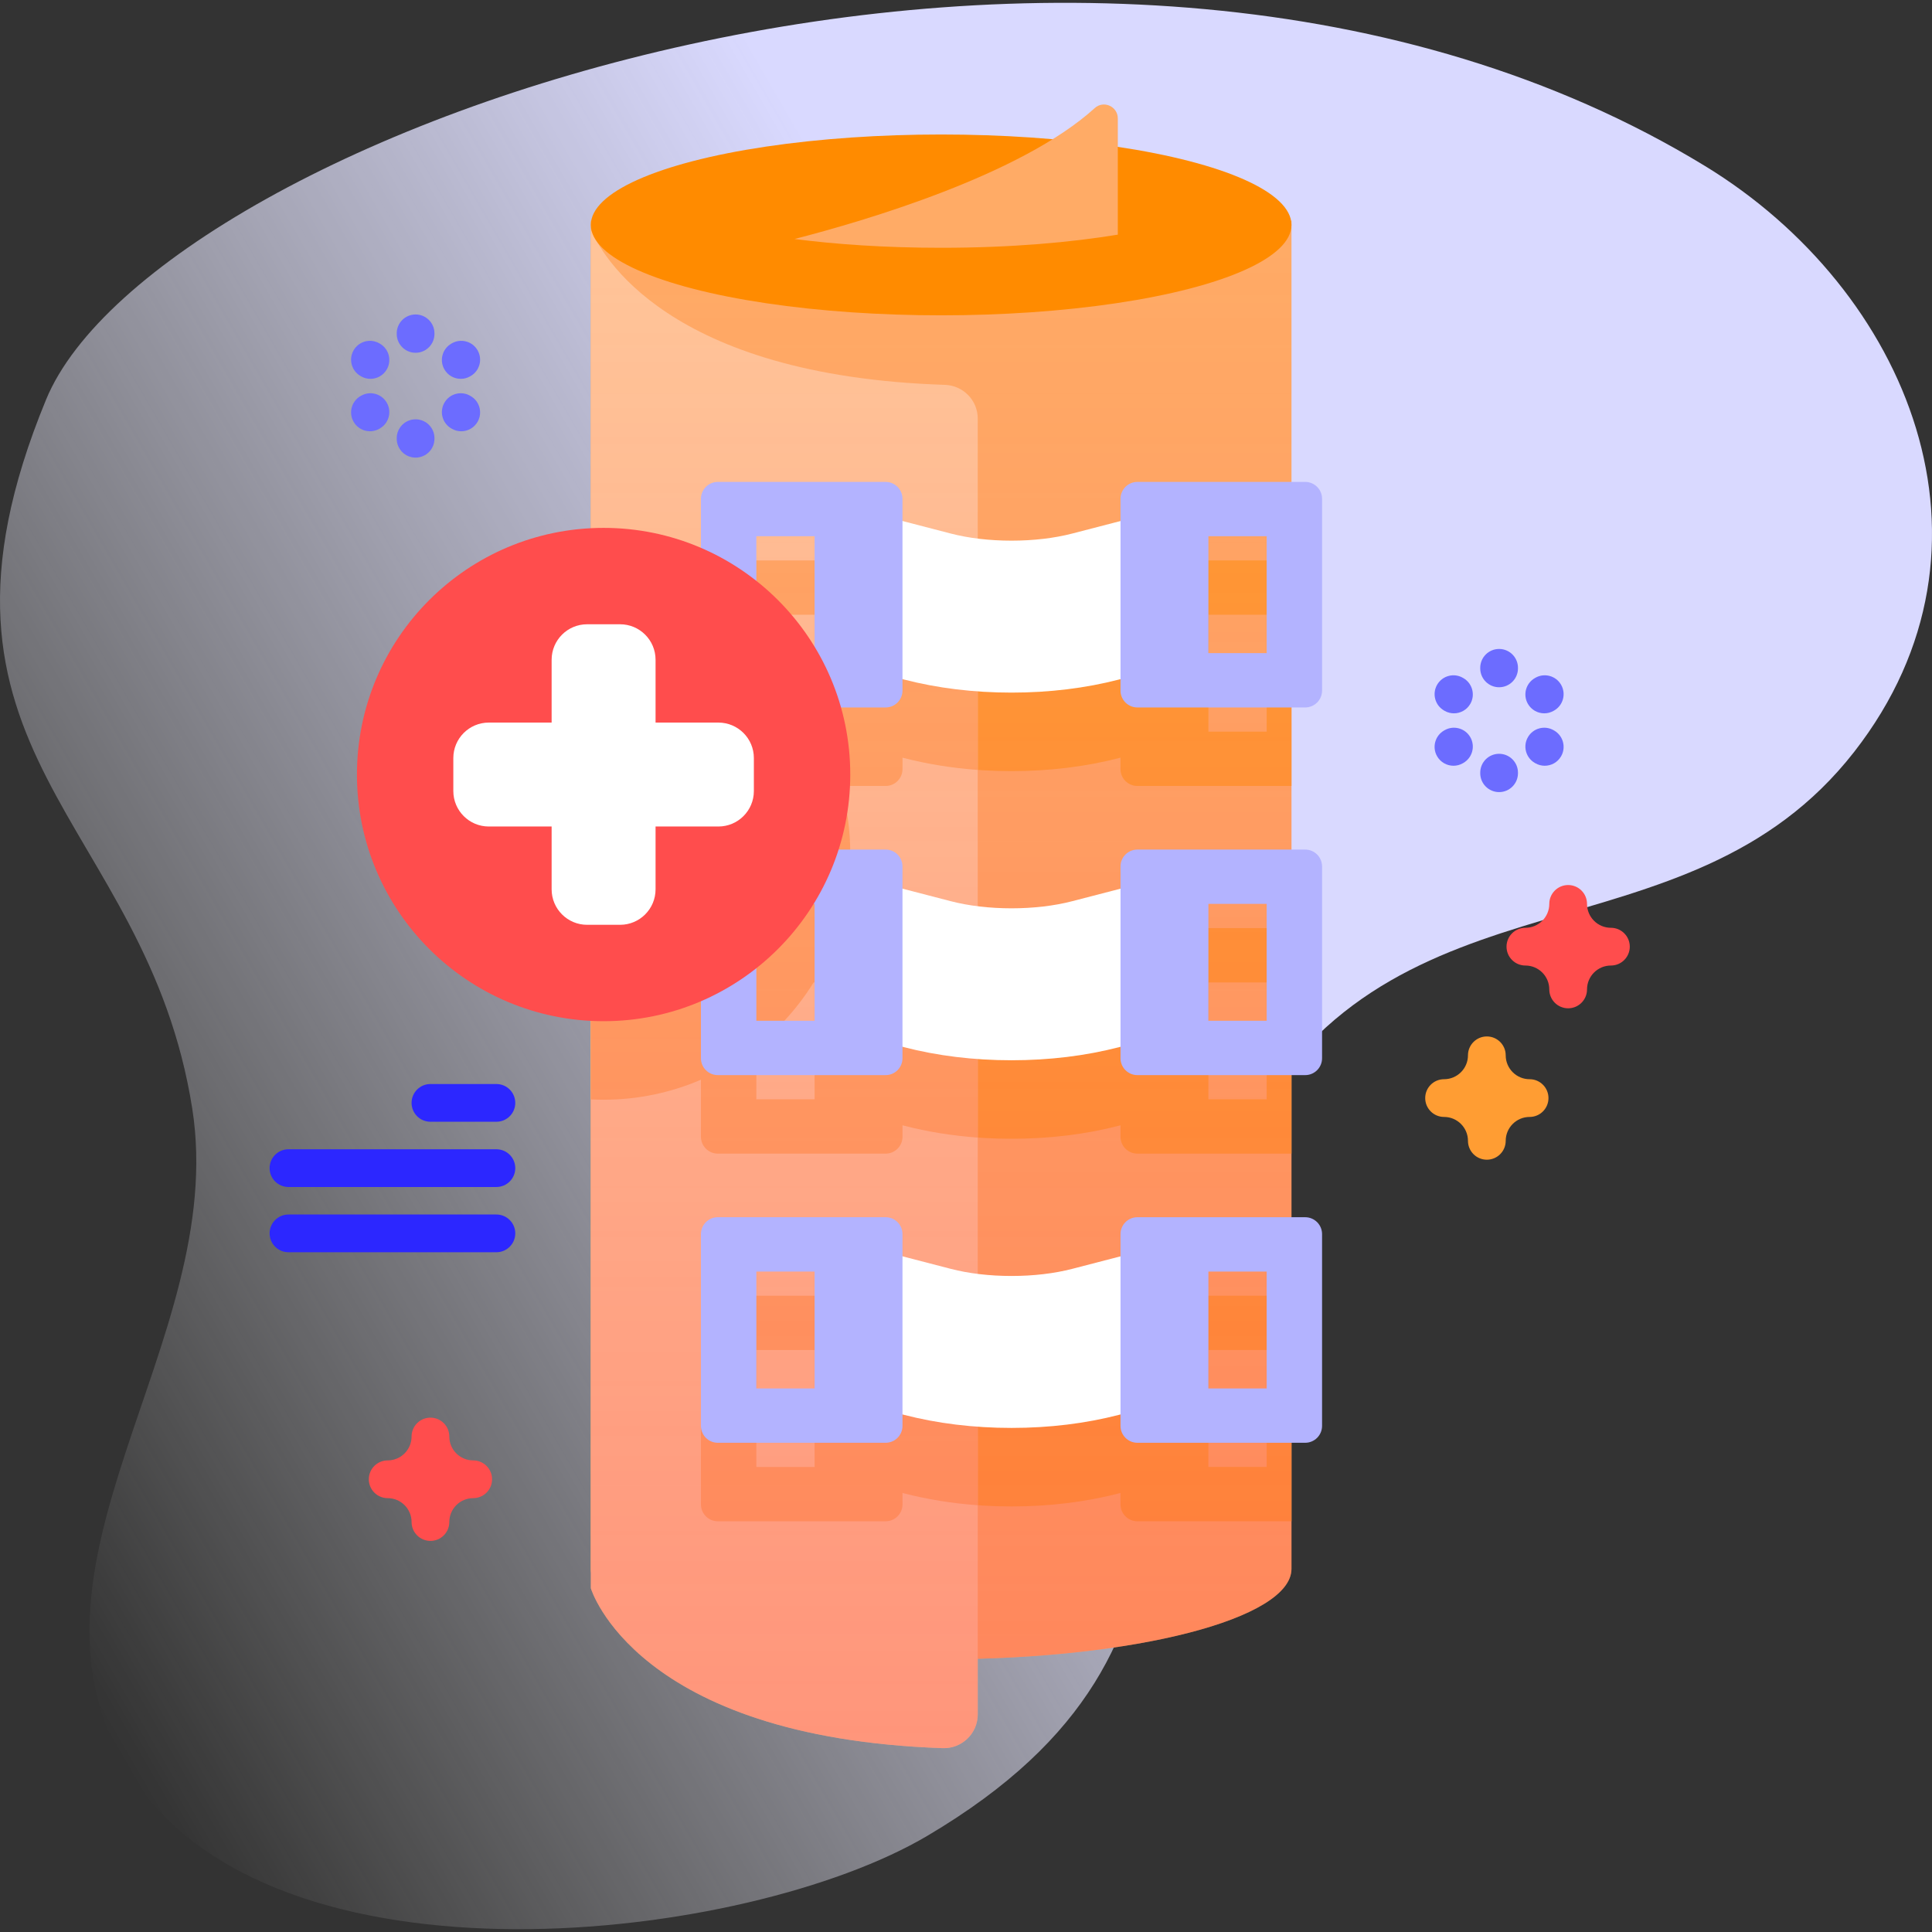 <svg id="Capa_1" enable-background="new 0 0 512 512" height="512" viewBox="0 0 512 512" width="512" xmlns="http://www.w3.org/2000/svg" xmlns:xlink="http://www.w3.org/1999/xlink"><rect x="0" y="0" width="512" height="512" fill="#333333" stroke="none"/><linearGradient id="SVGID_1_" gradientUnits="userSpaceOnUse" x1="-21.409" x2="490.399" y1="373.272" y2="77.779"><stop offset="0" stop-color="#fff" stop-opacity="0"/><stop offset=".253" stop-color="#eef" stop-opacity=".403"/><stop offset=".629" stop-color="#d9d9ff"/></linearGradient><linearGradient id="SVGID_2_" gradientUnits="userSpaceOnUse" x1="249.416" x2="249.416" y1="463.282" y2="58.446"><stop offset="0" stop-color="#ff4d4d" stop-opacity=".4"/><stop offset="1" stop-color="#ff4d4d" stop-opacity="0"/></linearGradient><g><g><path d="m451.798 43.963c-160.556-97.869-410.51-8.611-439.594 61.949-38.908 94.393 26.578 110.528 38.743 187.874 9.761 62.061-51.182 121.495-16.394 176.282 37.882 59.663 163.465 44.681 211.198 16.447 87.376-51.682 43.309-112.012 84.684-187.299 39.408-71.707 116.244-42.625 160.961-99.99 42.5-54.521 14.311-122.402-39.598-155.263z" fill="url(#SVGID_1_)"/></g><g><g><g><g><g><path d="m342.255 58.446v357.311c0 13.234-41.566 23.967-92.839 23.967s-92.839-10.732-92.839-23.967v-357.311z" fill="#ffab66"/><g fill="#ff9d33"><path d="m301.423 208.286h40.832v-59.767h-40.832c-2.474 0-4.477 2.004-4.477 4.468v5.888l-12.755 3.311c-4.769 1.242-10.347 1.9-16.132 1.9s-11.363-.658-16.132-1.9l-12.755-3.311v-5.888c0-2.464-2.003-4.468-4.477-4.468h-44.463c-2.474 0-4.477 2.004-4.477 4.468v13.009c-7.911-3.405-16.63-5.296-25.792-5.296-1.138 0-2.267.028-3.386.085v130.567c1.119.056 2.248.085 3.386.085 9.161 0 17.881-1.9 25.792-5.305v15.116c0 2.474 2.003 4.477 4.477 4.477h44.463c2.474 0 4.477-2.004 4.477-4.477v-3.029l.376.094c8.889 2.304 18.483 3.471 28.51 3.471s19.621-1.166 28.51-3.471l.376-.094v3.029c0 2.474 2.004 4.477 4.477 4.477h40.832v-59.776h-40.832c-2.474 0-4.477 2.003-4.477 4.477v5.888l-12.755 3.311c-4.769 1.242-10.347 1.891-16.132 1.891s-11.363-.649-16.132-1.891l-12.755-3.311v-5.888c0-2.474-2.003-4.477-4.477-4.477h-12.454c1.994-6.274 3.085-12.952 3.085-19.885 0-6.161-.875-12.115-2.464-17.778h11.833c2.474 0 4.477-2.003 4.477-4.468v-3.038l.376.104c8.889 2.295 18.483 3.471 28.51 3.471s19.621-1.176 28.51-3.471l.376-.104v3.038c.004 2.464 2.007 4.468 4.481 4.468zm18.822-45.375h15.435v30.984h-15.435zm0 97.438h15.435v30.974h-15.435zm-104.371 30.974h-15.436v-13.959c6.001-4.731 11.146-10.488 15.182-17.016h.254zm0-99.131c-4.064-6.697-9.312-12.595-15.436-17.43v-11.852h15.436z"/><path d="m215.877 388.757h-15.436v-30.979h15.436zm119.801 0h-15.436v-30.979h15.436zm-34.255-45.38c-2.474 0-4.477 2.003-4.477 4.477v5.888l-12.755 3.311c-4.769 1.242-10.347 1.9-16.132 1.9s-11.363-.659-16.132-1.9l-12.755-3.311v-5.888c0-2.474-2.003-4.477-4.477-4.477h-44.463c-2.474 0-4.477 2.003-4.477 4.477v50.831c0 2.464 2.003 4.468 4.477 4.468h44.463c2.474 0 4.477-2.003 4.477-4.468v-3.038l.376.103c8.889 2.295 18.483 3.471 28.51 3.471s19.621-1.176 28.51-3.471l.376-.103v3.038c0 2.464 2.004 4.468 4.477 4.468h40.832v-59.776z"/></g></g><g><path d="m157.007 60.757-.428-1.153s.124.415.428 1.153z" fill="#ffc599"/><path d="m259.114 110.932v343.4c0 5.06-4.214 9.115-9.274 8.945-81.551-2.803-93.262-42.375-93.262-42.375v-360.142c2.69 6.537 20.092 38.857 93.826 41.227 4.844.16 8.71 4.101 8.71 8.945z" fill="#ffc599"/><g><g><path d="m251.928 357.053-12.755-3.311v-5.888c0-2.474-2.003-4.477-4.477-4.477h-44.463c-2.474 0-4.477 2.003-4.477 4.477v50.831c0 2.464 2.003 4.468 4.477 4.468h44.463c2.474 0 4.477-2.003 4.477-4.468v-3.038l.376.103c6.208 1.599 12.764 2.662 19.565 3.151v-40.493c-2.54-.31-4.947-.771-7.186-1.355zm-36.054 31.709h-15.436v-30.984h15.436z" fill="#ffab66"/></g><path d="m239.173 203.818v-3.038l.376.104c6.208 1.599 12.764 2.662 19.565 3.151v-40.503c-2.54-.31-4.948-.762-7.186-1.345l-12.755-3.311v-5.888c0-2.464-2.003-4.468-4.477-4.468h-44.463c-2.474 0-4.477 2.004-4.477 4.468v13.009c-7.911-3.405-16.63-5.296-25.792-5.296-1.138 0-2.267.028-3.386.085v130.567c1.119.056 2.248.085 3.386.085 9.161 0 17.881-1.9 25.792-5.305v15.116c0 2.474 2.003 4.477 4.477 4.477h44.463c2.474 0 4.477-2.004 4.477-4.477v-3.029l.376.094c6.208 1.608 12.764 2.662 19.565 3.151v-40.495c-2.54-.31-4.948-.762-7.186-1.345l-12.755-3.311v-5.888c0-2.474-2.003-4.477-4.477-4.477h-12.454c1.994-6.274 3.085-12.952 3.085-19.885 0-6.161-.875-12.115-2.464-17.778h11.833c2.474 0 4.477-2.004 4.477-4.468zm-23.299 87.505h-15.436v-13.959c6.001-4.731 11.146-10.488 15.182-17.016h.254zm0-99.131c-4.064-6.697-9.312-12.595-15.436-17.43v-11.852h15.436z" fill="#ffab66"/></g><path d="m156.578 58.446v2.314 354.997 5.145s11.711 39.572 93.262 42.375c5.06.169 9.274-3.885 9.274-8.945v-14.738c46.715-1.252 83.141-11.448 83.141-23.837v-357.311z" fill="url(#SVGID_2_)"/></g><ellipse cx="249.416" cy="59.604" fill="#ff8b00" rx="92.836" ry="23.96"/><path d="m296.233 31.385v30.8c-12.331 2.022-28.08 3.481-46.817 3.481-14.926 0-27.954-.922-38.871-2.327 18.747-4.823 60.052-16.975 79.568-34.692 2.352-2.139 6.12-.439 6.12 2.738z" fill="#ffab66"/></g><g><g><path d="m302.994 136.507v41.896l-6.425 1.673c-8.886 2.3-18.478 3.472-28.509 3.472s-19.624-1.172-28.509-3.472l-6.425-1.673v-41.896l18.8 4.877c4.769 1.244 10.353 1.897 16.134 1.897s11.364-.653 16.134-1.897z" fill="#fff"/></g><g fill="#b3b3ff"><path d="m185.757 132.185v50.826c0 2.471 2.003 4.474 4.474 4.474h44.464c2.471 0 4.474-2.003 4.474-4.474v-50.826c0-2.471-2.003-4.474-4.474-4.474h-44.464c-2.471 0-4.474 2.003-4.474 4.474zm30.12 40.902h-15.436v-30.979h15.436z"/><path d="m350.362 183.011v-50.826c0-2.471-2.003-4.474-4.474-4.474h-44.464c-2.471 0-4.474 2.003-4.474 4.474v50.826c0 2.471 2.003 4.474 4.474 4.474h44.464c2.471 0 4.474-2.003 4.474-4.474zm-30.12-40.902h15.436v30.979h-15.436z"/></g></g><g><g><path d="m302.994 233.939v41.896l-6.425 1.673c-8.886 2.3-18.478 3.472-28.509 3.472s-19.624-1.172-28.509-3.472l-6.425-1.673v-41.896l18.8 4.877c4.769 1.244 10.353 1.897 16.134 1.897s11.364-.653 16.134-1.897z" fill="#fff"/></g><g fill="#b3b3ff"><path d="m185.757 229.617v50.826c0 2.471 2.003 4.474 4.474 4.474h44.464c2.471 0 4.474-2.003 4.474-4.474v-50.826c0-2.471-2.003-4.474-4.474-4.474h-44.464c-2.471 0-4.474 2.003-4.474 4.474zm30.12 40.903h-15.436v-30.979h15.436z"/><path d="m350.362 280.444v-50.826c0-2.471-2.003-4.474-4.474-4.474h-44.464c-2.471 0-4.474 2.003-4.474 4.474v50.826c0 2.471 2.003 4.474 4.474 4.474h44.464c2.471 0 4.474-2.003 4.474-4.474zm-30.12-40.903h15.436v30.979h-15.436z"/></g></g><g><g><path d="m302.994 331.372v41.896l-6.425 1.673c-8.886 2.3-18.478 3.472-28.509 3.472s-19.624-1.172-28.509-3.472l-6.425-1.673v-41.896l18.8 4.877c4.769 1.244 10.353 1.897 16.134 1.897s11.364-.653 16.134-1.897z" fill="#fff"/></g><g fill="#b3b3ff"><path d="m185.757 327.05v50.826c0 2.471 2.003 4.474 4.474 4.474h44.464c2.471 0 4.474-2.003 4.474-4.474v-50.826c0-2.471-2.003-4.474-4.474-4.474h-44.464c-2.471 0-4.474 2.003-4.474 4.474zm30.12 40.903h-15.436v-30.979h15.436z"/><path d="m350.362 377.876v-50.826c0-2.471-2.003-4.474-4.474-4.474h-44.464c-2.471 0-4.474 2.003-4.474 4.474v50.826c0 2.471 2.003 4.474 4.474 4.474h44.464c2.471 0 4.474-2.003 4.474-4.474zm-30.12-40.902h15.436v30.979h-15.436z"/></g></g></g><g><circle cx="159.96" cy="205.261" fill="#ff4d4d" r="65.367"/><path d="m190.376 191.489h-16.645v-16.645c0-5.195-4.211-9.406-9.406-9.406h-8.731c-5.195 0-9.406 4.211-9.406 9.406v16.645h-16.645c-5.195 0-9.406 4.211-9.406 9.406v8.731c0 5.195 4.211 9.406 9.406 9.406h16.645v16.645c0 5.195 4.211 9.406 9.406 9.406h8.731c5.195 0 9.406-4.211 9.406-9.406v-16.645h16.645c5.195 0 9.406-4.211 9.406-9.406v-8.731c0-5.195-4.211-9.406-9.406-9.406z" fill="#fff"/></g><g fill="#2c27ff"><path d="m131.551 287.277h-17.479c-2.761 0-5 2.239-5 5s2.239 5 5 5h17.479c2.761 0 5-2.239 5-5s-2.239-5-5-5z"/><path d="m131.551 304.567h-55.104c-2.761 0-5 2.239-5 5s2.239 5 5 5h55.104c2.761 0 5-2.239 5-5s-2.239-5-5-5z"/><path d="m131.551 321.857h-55.104c-2.761 0-5 2.239-5 5s2.239 5 5 5h55.104c2.761 0 5-2.239 5-5s-2.239-5-5-5z"/></g></g><path d="m394.027 307.334c-2.762 0-5-2.239-5-5 0-3.492-2.841-6.333-6.333-6.333-2.762 0-5-2.239-5-5s2.238-5 5-5c3.492 0 6.333-2.841 6.333-6.333 0-2.761 2.238-5 5-5s5 2.239 5 5c0 3.492 2.842 6.333 6.334 6.333 2.762 0 5 2.239 5 5s-2.238 5-5 5c-3.492 0-6.334 2.841-6.334 6.333 0 2.761-2.238 5-5 5z" fill="#ff9d33"/><g fill="#6c6cff"><g><path d="m110.137 93.489c-2.761 0-5-2.239-5-5v-.15c0-2.761 2.239-5 5-5s5 2.239 5 5v.15c0 2.762-2.239 5-5 5z"/><path d="m110.137 121.273c-2.761 0-5-2.239-5-5v-.15c0-2.761 2.239-5 5-5s5 2.239 5 5v.15c0 2.762-2.239 5-5 5z"/></g><g><path d="m98.167 100.399c-.85 0-1.711-.217-2.5-.674l-.13-.075c-2.39-1.384-3.205-4.442-1.822-6.832 1.383-2.389 4.442-3.206 6.832-1.822l.13.075c2.39 1.384 3.205 4.442 1.822 6.833-.927 1.6-2.606 2.495-4.332 2.495z"/><path d="m122.229 114.291c-.848 0-1.706-.216-2.493-.67l-.13-.075c-2.392-1.379-3.213-4.437-1.833-6.829s4.437-3.213 6.829-1.833l.13.075c2.392 1.379 3.213 4.437 1.833 6.829-.926 1.605-2.608 2.503-4.336 2.503z"/></g><g><path d="m98.046 114.291c-1.726 0-3.405-.895-4.332-2.496-1.384-2.39-.568-5.449 1.822-6.832l.13-.075c2.391-1.383 5.45-.568 6.832 1.822 1.384 2.39.568 5.449-1.822 6.833l-.13.075c-.788.456-1.65.673-2.5.673z"/><path d="m122.108 100.399c-1.729 0-3.41-.898-4.336-2.503-1.38-2.392-.559-5.45 1.833-6.829l.13-.075c2.391-1.382 5.449-.559 6.829 1.833s.559 5.45-1.833 6.829l-.13.075c-.787.454-1.646.67-2.493.67z"/></g></g><g fill="#6c6cff"><g><path d="m397.278 182.129c-2.762 0-5-2.239-5-5v-.15c0-2.761 2.238-5 5-5s5 2.239 5 5v.15c0 2.762-2.238 5-5 5z"/><path d="m397.278 209.914c-2.762 0-5-2.239-5-5v-.15c0-2.761 2.238-5 5-5s5 2.239 5 5v.15c0 2.761-2.238 5-5 5z"/></g><g><path d="m385.308 189.039c-.846 0-1.702-.215-2.488-.667l-.13-.075c-2.394-1.376-3.218-4.433-1.841-6.827 1.376-2.393 4.432-3.219 6.827-1.841l.13.075c2.393 1.376 3.218 4.433 1.841 6.827-.925 1.608-2.608 2.508-4.339 2.508z"/><path d="m409.369 202.931c-.846 0-1.702-.215-2.488-.667l-.13-.075c-2.394-1.376-3.218-4.433-1.841-6.827 1.376-2.394 4.432-3.219 6.827-1.841l.13.075c2.393 1.376 3.218 4.433 1.841 6.827-.925 1.608-2.607 2.508-4.339 2.508z"/></g><g><path d="m385.188 202.931c-1.731 0-3.414-.9-4.339-2.508-1.377-2.394-.553-5.451 1.841-6.827l.13-.075c2.396-1.378 5.451-.552 6.827 1.841 1.377 2.394.553 5.451-1.841 6.827l-.13.075c-.786.452-1.643.667-2.488.667z"/><path d="m409.249 189.039c-1.731 0-3.414-.9-4.339-2.508-1.377-2.394-.553-5.451 1.841-6.827l.13-.075c2.396-1.377 5.451-.552 6.827 1.841 1.377 2.394.553 5.451-1.841 6.827l-.13.075c-.786.452-1.642.667-2.488.667z"/></g></g><g fill="#ff4d4d"><path d="m415.577 267.208c-2.762 0-5-2.239-5-5 0-3.492-2.841-6.333-6.333-6.333-2.762 0-5-2.239-5-5s2.238-5 5-5c3.492 0 6.333-2.841 6.333-6.333 0-2.761 2.238-5 5-5s5 2.239 5 5c0 3.492 2.841 6.333 6.333 6.333 2.762 0 5 2.239 5 5s-2.238 5-5 5c-3.492 0-6.333 2.841-6.333 6.333 0 2.761-2.238 5-5 5z"/><path d="m114.072 408.356c-2.761 0-5-2.239-5-5 0-3.492-2.841-6.333-6.333-6.333-2.761 0-5-2.239-5-5s2.239-5 5-5c3.492 0 6.333-2.841 6.333-6.333 0-2.761 2.239-5 5-5s5 2.239 5 5c0 3.492 2.841 6.333 6.333 6.333 2.761 0 5 2.239 5 5s-2.239 5-5 5c-3.492 0-6.333 2.841-6.333 6.333 0 2.761-2.239 5-5 5z"/></g></g></g></svg>